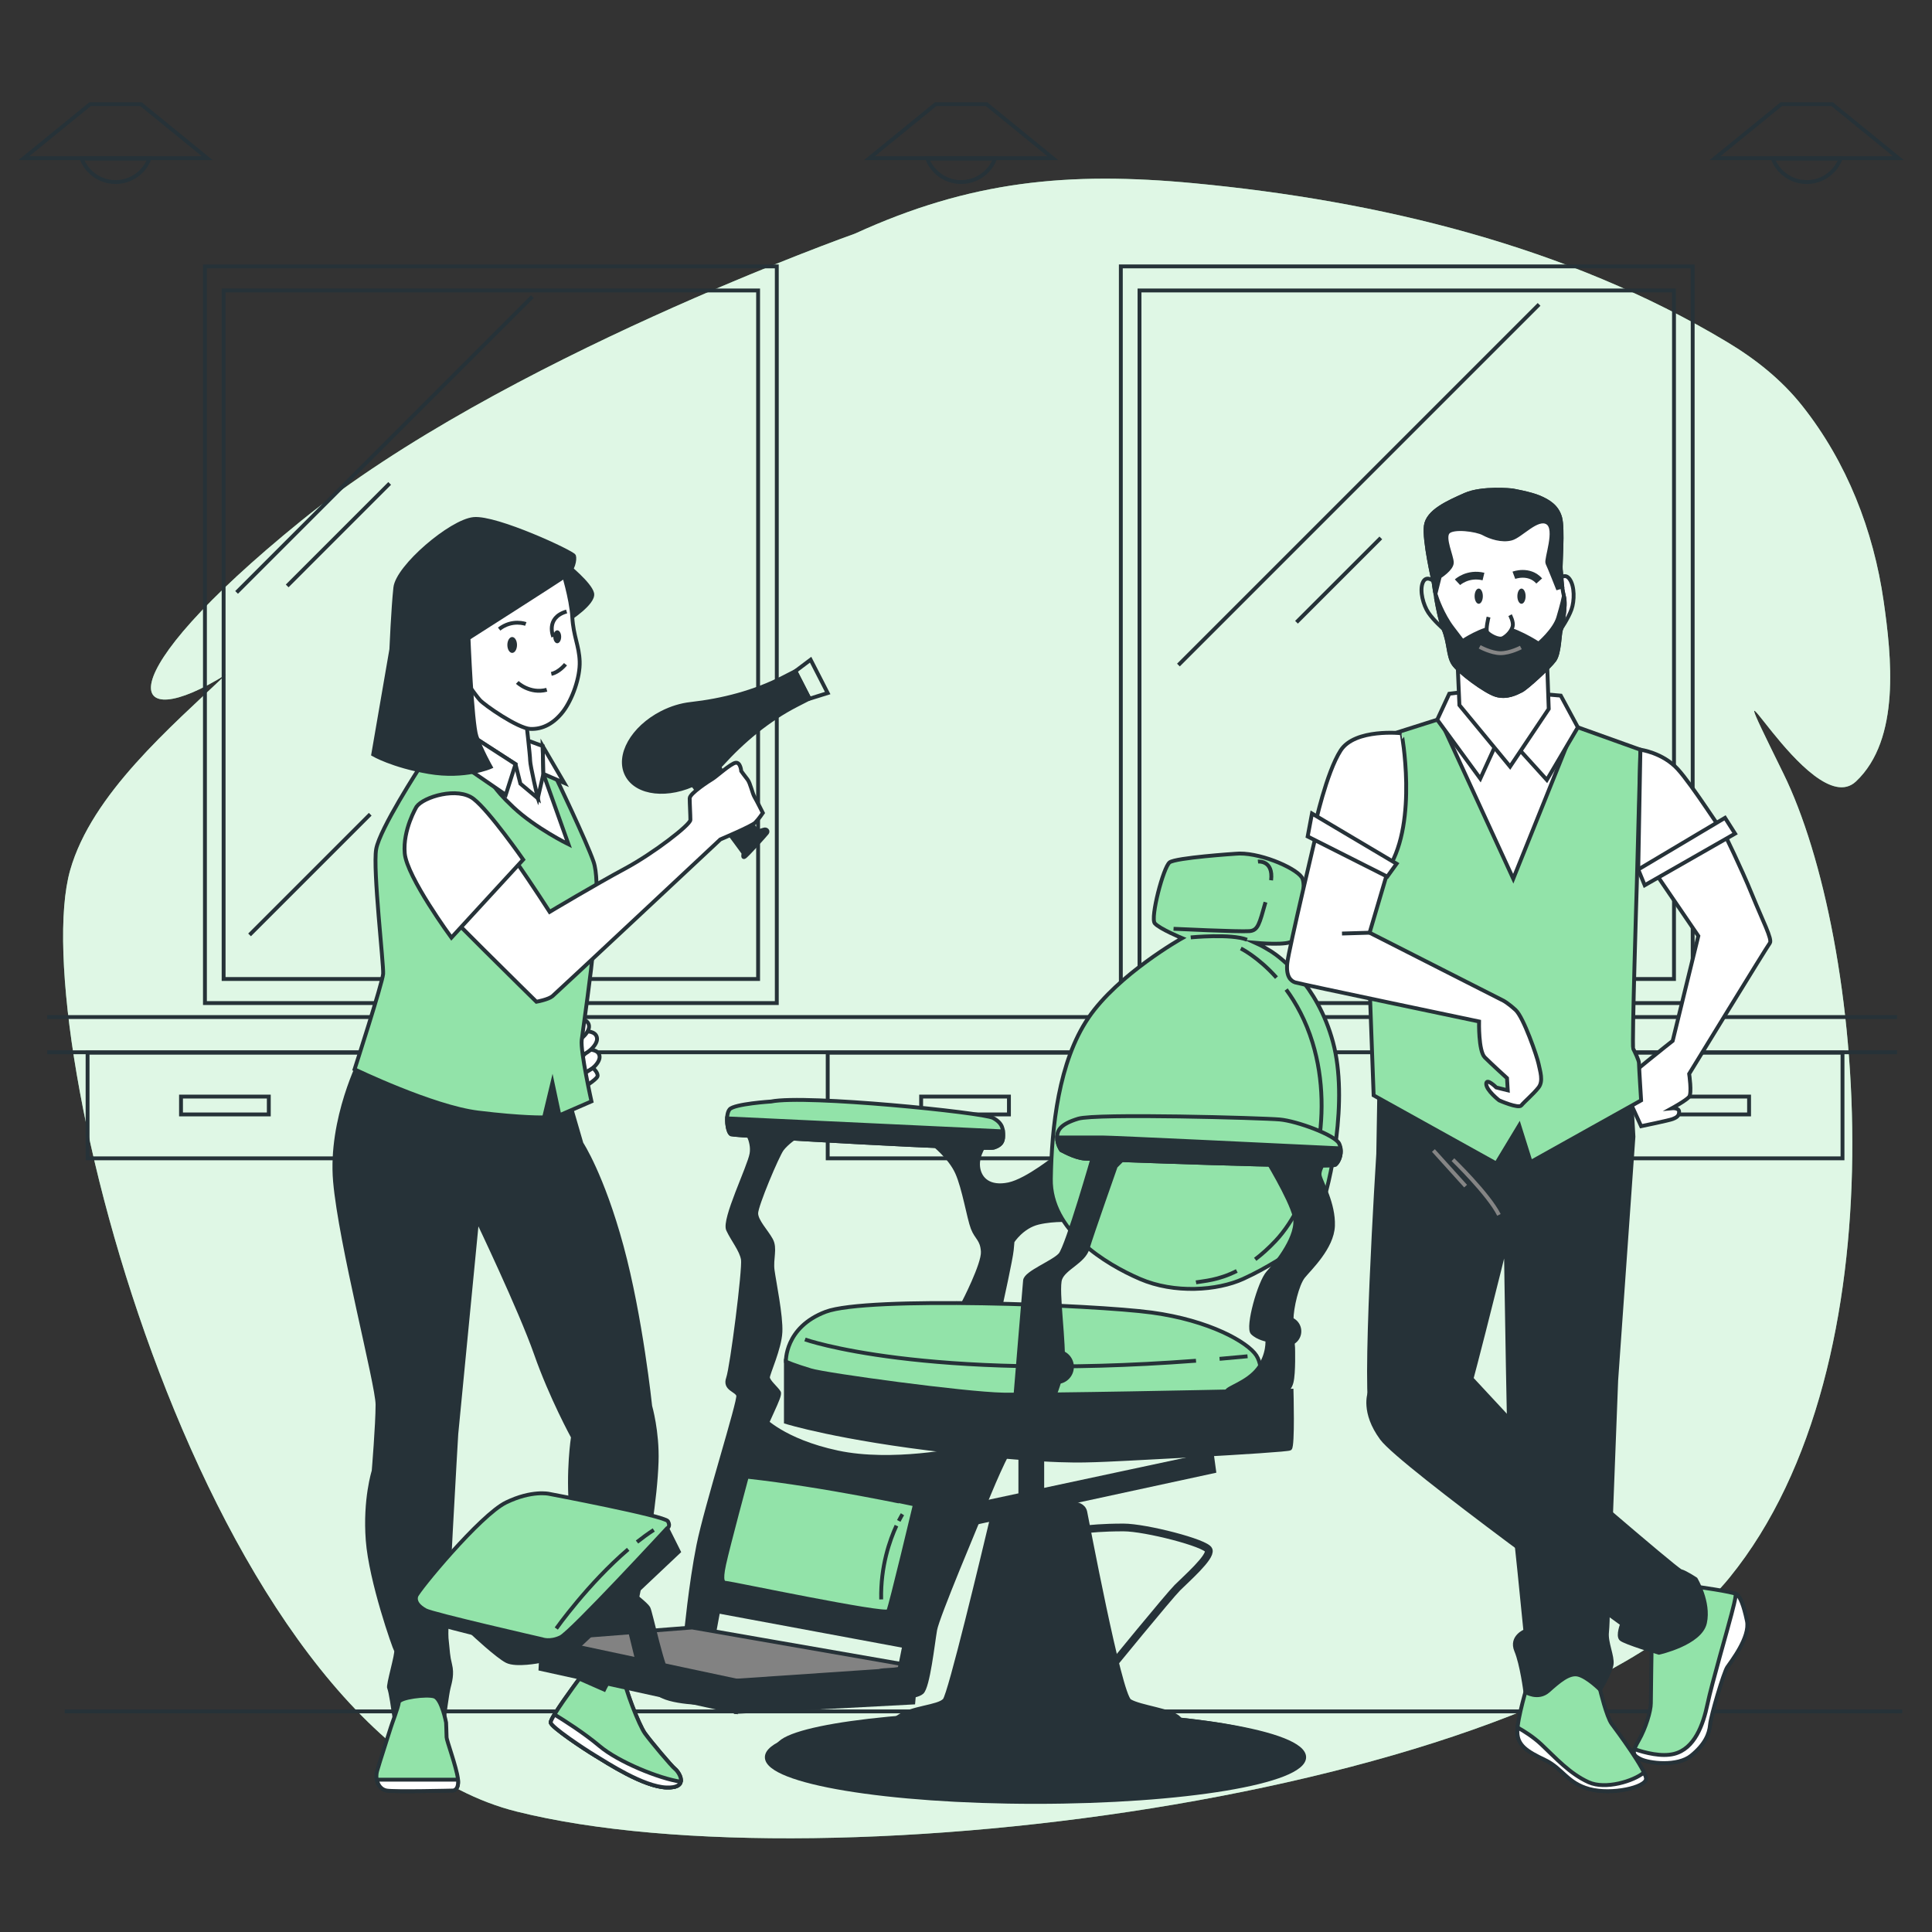 <?xml version="1.0" encoding="utf-8"?>
<!-- Generator: Adobe Illustrator 27.5.0, SVG Export Plug-In . SVG Version: 6.00 Build 0)  -->
<svg version="1.1" xmlns="http://www.w3.org/2000/svg" xmlns:xlink="http://www.w3.org/1999/xlink" x="0px" y="0px"
	 viewBox="0 0 500 500" style="enable-background:new 0 0 500 500;" xml:space="preserve">
<rect x="0" y="0" width="500" height="500" fill="#333333" stroke="none"/>
<g id="Background_Simple">
	<g>
		<path style="fill:#92E3A9;" d="M480.318,202.243c11.613-10.927,9.194-32.501,7.168-46.649
			c-2.621-18.307-9.529-36.023-21.061-50.56c-5.405-6.813-12.117-12.117-19.477-16.535c-41.41-24.852-90.162-36.551-137.862-41.069
			c-32.738-3.101-58.006-0.612-87.819,13.035c0,0-91.748,32.5-143.254,74.262c-51.506,41.762-45.276,55.977-19.506,39.821
			c-14.187,13.516-34.766,30.944-40.353,50.663C6.323,266.974,52.957,448.637,133.696,468.822
			c80.74,20.185,268.668-4.872,313.91-60.555c45.242-55.682,34.801-165.655,13.921-208.113
			C440.646,157.697,468.485,213.377,480.318,202.243z"/>
		<path style="opacity:0.7;fill:#FFFFFF;" d="M480.318,202.243c11.613-10.927,9.194-32.501,7.168-46.649
			c-2.621-18.307-9.529-36.023-21.061-50.56c-5.405-6.813-12.117-12.117-19.477-16.535c-41.41-24.852-90.162-36.551-137.862-41.069
			c-32.738-3.101-58.006-0.612-87.819,13.035c0,0-91.748,32.5-143.254,74.262c-51.506,41.762-45.276,55.977-19.506,39.821
			c-14.187,13.516-34.766,30.944-40.353,50.663C6.323,266.974,52.957,448.637,133.696,468.822
			c80.74,20.185,268.668-4.872,313.91-60.555c45.242-55.682,34.801-165.655,13.921-208.113
			C440.646,157.697,468.485,213.377,480.318,202.243z"/>
	</g>
</g>
<g id="Floor">
	<line style="fill:none;stroke:#263238;stroke-miterlimit:10;" x1="16.729" y1="442.907" x2="492.306" y2="442.907"/>
</g>
<g id="Lamps">
	<g>
		<g>
			<polygon style="fill:none;stroke:#263238;stroke-miterlimit:10;" points="23.309,26.97 6.179,40.925 53.625,40.925 36.496,26.97 
							"/>
			<path style="fill:none;stroke:#263238;stroke-miterlimit:10;" d="M21.123,41.053c1.348,3.541,4.765,6.062,8.779,6.062
				c4.014,0,7.431-2.521,8.779-6.062H21.123z"/>
		</g>
		<g>
			<polygon style="fill:none;stroke:#263238;stroke-miterlimit:10;" points="242.147,26.97 225.018,40.925 272.463,40.925 
				255.334,26.97 			"/>
			<path style="fill:none;stroke:#263238;stroke-miterlimit:10;" d="M239.961,41.053c1.348,3.541,4.765,6.062,8.779,6.062
				c4.014,0,7.431-2.521,8.779-6.062H239.961z"/>
		</g>
		<g>
			<polygon style="fill:none;stroke:#263238;stroke-miterlimit:10;" points="460.985,26.97 443.856,40.925 491.301,40.925 
				474.172,26.97 			"/>
			<path style="fill:none;stroke:#263238;stroke-miterlimit:10;" d="M458.8,41.053c1.348,3.541,4.765,6.062,8.779,6.062
				c4.014,0,7.431-2.521,8.779-6.062H458.8z"/>
		</g>
	</g>
</g>
<g id="Mirrors">
	<g>
		<g>
			<rect x="53.037" y="68.943" style="fill:none;stroke:#263238;stroke-miterlimit:10;" width="147.996" height="190.651"/>
			<rect x="57.872" y="75.172" style="fill:none;stroke:#263238;stroke-miterlimit:10;" width="138.325" height="178.193"/>
		</g>
		<line style="fill:none;stroke:#263238;stroke-miterlimit:10;" x1="137.779" y1="76.765" x2="61.23" y2="153.314"/>
		<line style="fill:none;stroke:#263238;stroke-miterlimit:10;" x1="100.847" y1="125.112" x2="74.324" y2="151.635"/>
		<line style="fill:none;stroke:#263238;stroke-miterlimit:10;" x1="64.587" y1="241.949" x2="95.811" y2="210.725"/>
	</g>
	<g>
		<g>
			<rect x="290.07" y="68.943" style="fill:none;stroke:#263238;stroke-miterlimit:10;" width="147.996" height="190.651"/>
			<rect x="294.905" y="75.172" style="fill:none;stroke:#263238;stroke-miterlimit:10;" width="138.325" height="178.193"/>
		</g>
		<line style="fill:none;stroke:#263238;stroke-miterlimit:10;" x1="398.313" y1="78.779" x2="304.977" y2="172.115"/>
		<line style="fill:none;stroke:#263238;stroke-miterlimit:10;" x1="357.353" y1="139.213" x2="335.53" y2="161.036"/>
	</g>
</g>
<g id="Table">
	<g>
		<line style="fill:none;stroke:#263238;stroke-miterlimit:10;" x1="12.212" y1="263.212" x2="490.977" y2="263.212"/>
		<line style="fill:none;stroke:#263238;stroke-miterlimit:10;" x1="12.212" y1="272.327" x2="490.977" y2="272.327"/>
		<g>
			<rect x="22.665" y="272.432" style="fill:none;stroke:#263238;stroke-miterlimit:10;" width="71.083" height="27.345"/>
			<rect x="46.846" y="283.794" style="fill:none;stroke:#263238;stroke-miterlimit:10;" width="22.721" height="4.621"/>
		</g>
		<g>
			<rect x="214.21" y="272.432" style="fill:none;stroke:#263238;stroke-miterlimit:10;" width="71.083" height="27.345"/>
			<rect x="238.391" y="283.794" style="fill:none;stroke:#263238;stroke-miterlimit:10;" width="22.721" height="4.621"/>
		</g>
		<g>
			<rect x="405.756" y="272.432" style="fill:none;stroke:#263238;stroke-miterlimit:10;" width="71.083" height="27.345"/>
			<rect x="429.937" y="283.794" style="fill:none;stroke:#263238;stroke-miterlimit:10;" width="22.721" height="4.621"/>
		</g>
	</g>
</g>
<g id="Character_1">
	<g>
		<g>
			<path style="fill:#FFFFFF;stroke:#263238;stroke-miterlimit:10;" d="M152.27,271.656c0,0,2.709-0.194,2.903,1.742
				c0.194,1.935-3.484,5.032-5.613,4.258C147.432,276.882,152.27,271.656,152.27,271.656z"/>
			<path style="fill:#FFFFFF;stroke:#263238;stroke-miterlimit:10;" d="M151.509,266.914c0,0,2.799-0.2,2.999,1.799
				c0.2,1.999-3.598,5.198-5.797,4.398S151.509,266.914,151.509,266.914z"/>
			<path style="fill:#FFFFFF;stroke:#263238;stroke-miterlimit:10;" d="M149.439,263.71c0,0,2.799-0.2,2.999,1.799
				c0.2,1.999-3.598,5.198-5.797,4.398C144.442,269.107,149.439,263.71,149.439,263.71z"/>
			<path style="fill:#FFFFFF;stroke:#263238;stroke-miterlimit:10;" d="M153.475,276.391c0,0,1.469,1.335,1.135,2.203
				c-0.334,0.868-4.006,3.272-4.74,3.205c-0.734-0.067-0.801-1.202-0.267-1.869c0.534-0.668,1.736-2.203,1.736-2.203
				L153.475,276.391z"/>
		</g>
		<path style="fill:#263238;stroke:#263238;stroke-miterlimit:10;" d="M93.503,273.75c0,0-8.196,15.793-6.797,31.985
			c1.399,16.193,10.995,52.576,10.995,57.774c0,5.198-0.999,17.192-0.999,17.192s-2.341,7.315-1.542,17.91
			c0.8,10.595,6.928,27.926,7.328,28.526c0.4,0.6-2.188,9.139-1.788,9.738c0.4,0.6,1.199,6.397,1.199,6.397l0.4,2.399l12.594-1
			c0,0,0.803-6.252,1.203-7.852c0.4-1.599,1-3.598,0.4-5.997c-0.6-2.399-0.523-3.228-0.923-6.826
			c-0.4-3.598,2.519-52.891,2.519-52.891l5.398-55.575c0,0,11.195,23.389,15.193,34.784c3.998,11.395,9.596,21.59,9.596,21.59
			s-1.399,8.939-0.436,19.141c1.003,10.623,1.279,26.882,2.079,29.881c0.8,2.999,0.201,13.284,0.201,13.284
			s-7.797,10.395-7.597,11.595c0.2,1.199,8.596,6.797,11.595,8.596c2.999,1.799,12.394,7.996,18.392,8.196
			c5.997,0.2,3.199-3.998,2.199-4.798c-1-0.8-6.197-6.997-7.796-9.196c-1.599-2.199-5.797-12.994-5.797-15.993
			c0-2.999,8.162-34.819,8.812-54.298c0.26-7.795-1.66-14.406-1.66-14.406s-2.399-22.99-7.397-41.381
			c-4.998-18.392-10.395-26.588-10.395-26.588l-3.598-12.394v-9.196l-50.577-7.397L93.503,273.75z"/>
		<path style="fill:#92E3A9;stroke:#263238;stroke-miterlimit:10;" d="M108.713,198.483c0,0-10.458,16.048-11.36,21.277
			c-0.901,5.229,1.983,29.932,1.803,32.275c-0.18,2.344-7.393,24.703-7.393,24.703s20.195,9.737,31.915,11.179
			c11.72,1.442,17.13,1.262,17.13,1.262l2.164-9.016l1.803,8.475l8.294-3.606c0,0-2.885-12.982-2.524-15.867
			c0.361-2.885,2.705-19.113,2.885-23.08c0.18-3.967,1.983-17.851,0.18-23.08c-1.803-5.229-9.737-21.817-10.278-22.899
			c-0.541-1.082-9.917-7.753-12.982-9.556C127.285,188.747,114.123,188.747,108.713,198.483z"/>
		<g>
			<path style="fill:#FFFFFF;stroke:#263238;stroke-miterlimit:10;" d="M127.105,201.909c0,0,0,1.623,5.77,7.032
				c5.77,5.409,14.244,9.556,14.244,9.556l-6.491-18.211l-13.523-4.147V201.909z"/>
			<g>
				<polygon style="fill:#FFFFFF;stroke:#263238;stroke-miterlimit:10;" points="139.186,206.597 140.628,200.286 140.448,193.074 
					133.596,190.55 				"/>
				<polygon style="fill:#FFFFFF;stroke:#263238;stroke-miterlimit:10;" points="140.448,193.074 146.037,202.63 140.628,200.286 
									"/>
				<path style="fill:#FFFFFF;stroke:#263238;stroke-miterlimit:10;" d="M136.12,186.222c0,0,1.082,9.376,1.082,10.638
					c0,1.262,1.983,9.737,1.983,9.737l-4.508-3.786l-1.262-5.049l-11.72-7.573l-1.803-17.851L136.12,186.222z"/>
				<polygon style="fill:#FFFFFF;stroke:#263238;stroke-miterlimit:10;" points="133.416,197.762 130.891,205.696 115.926,195.418 
					121.696,190.189 				"/>
			</g>
		</g>
		<g>
			<path style="fill:#263238;stroke:#263238;stroke-miterlimit:10;" d="M146.644,146.218c0,0,6.019,4.844,6.606,7.34
				c0.587,2.495-6.312,6.899-6.312,6.899l-5.578-10.863L146.644,146.218z"/>
			<g>
				<path style="fill:#FFFFFF;stroke:#263238;stroke-miterlimit:10;" d="M145.616,147.833c0,0,2.202,6.899,2.496,11.89
					c0.293,4.991,1.761,7.34,1.908,11.45c0.147,4.11-1.908,9.835-4.257,12.918c-2.349,3.083-5.285,4.697-8.514,4.551
					c-3.229-0.147-11.89-6.165-13.065-7.487c-1.174-1.321-4.257-5.725-4.257-5.725l-1.468-13.505l24.661-15.707L145.616,147.833z"/>
				<path style="fill:none;stroke:#263238;stroke-miterlimit:10;" d="M133.872,176.605c0,0,3.23,3.083,7.633,1.908"/>
				<path style="fill:#263238;" d="M133.799,166.916c0,1.135-0.559,2.055-1.248,2.055c-0.689,0-1.248-0.92-1.248-2.055
					c0-1.135,0.559-2.055,1.248-2.055C133.24,164.861,133.799,165.781,133.799,166.916z"/>
				<ellipse style="fill:#263238;" cx="144.212" cy="164.799" rx="1.018" ry="1.676"/>
				<path style="fill:none;stroke:#263238;stroke-miterlimit:10;" d="M146.35,171.907c0,0-1.615,2.055-3.67,2.495"/>
				<path style="fill:none;stroke:#263238;stroke-miterlimit:10;" d="M143.194,164.799c0,0-2.128-4.929,3.45-6.544"/>
				<path style="fill:none;stroke:#263238;stroke-miterlimit:10;" d="M136.074,161.485c0,0-3.523-1.321-6.899,1.321"/>
			</g>
			<path style="fill:#263238;stroke:#263238;stroke-miterlimit:10;" d="M121.248,165.155c0,0,23.047-14.68,25.102-16.147
				c2.055-1.468,2.495-4.257,2.202-5.138c-0.294-0.881-20.111-10.129-25.983-9.542c-5.872,0.587-19.67,12.331-20.258,17.762
				c-0.587,5.431-1.034,15.968-1.034,15.968l-4.691,27.19c0,0,4.991,2.936,14.386,4.551c9.395,1.615,16.001-1.321,16.001-1.321
				s-2.495-4.404-3.67-7.927C122.129,187.027,121.248,165.155,121.248,165.155z"/>
		</g>
		<g>
			<path style="fill:#263238;stroke:#263238;stroke-miterlimit:10;" d="M179.123,202.913c0,0,13.122,17.456,13.242,17.817
				c0.12,0.361-0.241,1.204,0.241,1.083c0.481-0.12,5.538-5.779,5.899-6.26c0.361-0.482-0.12-1.083-0.843-0.843
				c-0.722,0.241-1.565,0.482-1.565,0.482l-4.936-6.019l-5.538-11.918L179.123,202.913z"/>
			<g>
				<path style="fill:#263238;stroke:#263238;stroke-miterlimit:10;" d="M206.268,182.422l3.21-1.644l-3.628-7.084l-3.21,1.644
					c-7.466,3.824-15.63,5.921-23.965,6.859c-2.387,0.269-4.926,1.024-7.398,2.289c-7.556,3.87-11.612,11.046-9.06,16.028
					c2.552,4.982,10.745,5.883,18.301,2.013c2.471-1.266,4.567-2.885,6.181-4.666C192.33,191.646,198.802,186.247,206.268,182.422z"
					/>
				<polygon style="fill:none;stroke:#263238;stroke-miterlimit:10;" points="214.202,179.359 209.784,170.734 205.849,173.694 
					209.5,180.822 				"/>
			</g>
		</g>
		<g>
			<path style="fill:#92E3A9;stroke:#263238;stroke-miterlimit:10;" d="M115.448,445.801c0,0-1.147-6.117-3.059-6.755
				c-1.912-0.637-9.049,0.255-9.176,1.529c-0.127,1.275-1.784,5.48-2.039,6.372c-0.255,0.892-2.931,9.049-3.568,11.343
				c-0.637,2.294,0.382,4.716,2.422,5.098c2.039,0.382,17.205,0,17.205,0s1.657,0,1.274-3.059
				c-0.382-3.059-2.931-9.941-2.931-10.705C115.575,448.86,115.448,445.801,115.448,445.801z"/>
			<path style="fill:#FFFFFF;stroke:#263238;stroke-miterlimit:10;" d="M100.027,463.389c2.039,0.382,17.205,0,17.205,0
				s1.555-0.009,1.297-2.804H97.519C97.794,461.991,98.681,463.136,100.027,463.389z"/>
		</g>
		<g>
			<path style="fill:#92E3A9;stroke:#263238;stroke-miterlimit:10;" d="M174.71,457.801c-1-0.8-6.197-6.997-7.796-9.196
				c-1.48-2.035-5.177-11.416-5.723-15.184l-0.882-0.364c0,0-0.51-0.765-1.657,0.51c-1.147,1.274-2.294,3.696-2.294,3.696
				l-6.407-2.822c-1.132,1.52-7.608,10.271-7.426,11.366c0.2,1.199,8.596,6.797,11.595,8.596c2.999,1.799,12.394,7.996,18.392,8.196
				C178.508,462.798,175.71,458.6,174.71,457.801z"/>
			<path style="fill:#FFFFFF;stroke:#263238;stroke-miterlimit:10;" d="M155.211,451.919c-4.127-3.47-9.279-6.727-11.718-8.208
				c-0.623,1.032-1.015,1.816-0.969,2.096c0.2,1.199,8.596,6.797,11.595,8.596c2.999,1.799,12.394,7.996,18.392,8.196
				c2.509,0.084,3.467-0.605,3.673-1.49C170.555,460.287,160.025,455.967,155.211,451.919z"/>
		</g>
		<g>
			<path style="fill:#FFFFFF;stroke:#263238;stroke-miterlimit:10;" d="M142.251,235.988c0,0-16.769-26.145-21.096-28.489
				c-4.327-2.344-11.179-0.541-13.884,6.311c-2.705,6.852-0.721,11.9,1.983,15.507c2.705,3.606,29.571,29.932,29.571,29.932
				s3.065-0.541,4.147-1.442c1.082-0.902,43.455-40.57,43.455-40.57s8.114-3.426,9.015-4.327c0.902-0.901,1.983-2.524,1.983-2.524
				s-1.623-3.246-2.164-4.147c-0.541-0.902-1.082-3.606-1.803-4.508c-0.721-0.902-1.623-2.164-1.623-2.164s-0.18-2.344-1.442-2.164
				c-1.262,0.18-5.049,3.606-5.95,4.147c-0.902,0.541-5.95,3.786-5.95,5.049c0,1.262,0.18,4.327,0.18,5.59
				c0,1.262-9.556,8.655-16.949,12.622C154.332,228.775,142.251,235.988,142.251,235.988z"/>
			<path style="fill:#FFFFFF;stroke:#263238;stroke-miterlimit:10;" d="M107.812,208.761c0,0-3.606,5.95-3.065,12.081
				c0.541,6.131,12.081,21.818,12.081,21.818l18.572-20.195c0,0-8.655-12.441-12.802-15.687
				C118.45,203.532,109.615,206.237,107.812,208.761z"/>
		</g>
	</g>
</g>
<g id="Chair">
	<g>
		<rect x="264.068" y="373.055" style="fill:#263238;stroke:#263238;stroke-miterlimit:10;" width="5.663" height="16.99"/>
		<path style="fill:#263238;stroke:#263238;stroke-miterlimit:10;" d="M197.322,366.987c0,0,5.259,5.866,19.417,8.9
			c14.158,3.034,31.957-0.809,31.957-0.809s-1.011,4.045-2.832,11.731c-1.82,7.686-9.102,36.407-9.506,37.216
			c-0.405,0.809-1.011,2.225-1.011,2.225l-51.172-9.506C184.175,416.743,189.838,382.965,197.322,366.987z"/>
		<path style="fill:#263238;stroke:#263238;stroke-miterlimit:10;" d="M192.67,291.948c0,0,2.427,3.236,1.82,6.675
			c-0.607,3.438-7.281,16.99-6.068,19.619c1.214,2.629,3.438,5.259,3.843,7.686c0.405,2.427-2.832,27.912-3.843,30.744
			c-1.011,2.832,2.225,3.034,2.629,4.45c0.404,1.416-8.293,28.721-10.315,38.834c-2.023,10.113-3.236,23.058-3.236,23.058
			l7.281-0.202c0,0,6.472-35.8,10.113-45.711s7.281-15.776,6.675-16.788c-0.607-1.011-2.832-2.832-2.832-3.843
			c0-1.011,3.034-7.484,3.236-11.731c0.202-4.247-1.618-12.945-2.023-15.979c-0.405-3.034,0.809-5.663-0.405-7.888
			c-1.214-2.225-3.843-4.854-3.843-6.877c0-2.023,5.461-14.967,6.675-16.585c1.214-1.618,3.641-3.236,3.641-3.236L192.67,291.948z"
			/>
		<path style="fill:#263238;stroke:#263238;stroke-miterlimit:10;" d="M241.415,295.993c0,0,4.45,3.438,6.27,7.484
			c1.82,4.045,3.034,11.731,4.045,14.361c1.011,2.629,2.427,2.832,2.629,6.068c0.202,3.236-5.056,13.349-5.056,13.349l9.708,0.405
			c0,0,2.629-11.933,2.832-14.158c0.202-2.225,0.202-2.225,0.202-2.225s2.427-3.843,6.675-4.854c4.247-1.011,8.9-0.607,8.9-0.607
			l-3.843-16.788c0,0-7.888,6.472-12.743,7.484c-4.854,1.011-7.484-1.214-7.888-4.45c-0.405-3.236,2.023-6.27,2.023-6.27
			L241.415,295.993z"/>
		<path style="fill:#92E3A9;stroke:#263238;stroke-miterlimit:10;" d="M319.69,220.954c0,0-15.372,1.011-16.99,2.225
			c-1.618,1.214-5.057,14.361-3.843,15.776c1.214,1.416,7.079,3.843,7.079,3.843s-16.585,9.304-24.271,20.631
			c-7.686,11.327-9.506,28.317-9.708,41.666c-0.202,13.349,14.158,22.047,23.058,25.89c8.9,3.843,20.024,3.034,26.698,0
			c6.675-3.034,11.731-6.675,12.945-7.281c1.214-0.607,4.045-2.225,6.877-9.911c2.832-7.686,7.484-29.126,3.438-44.093
			c-4.045-14.967-13.754-22.046-15.979-23.462c-2.225-1.416-4.045-2.225-4.045-2.225s8.9,0.809,9.506-0.607
			c0.607-1.416,4.247-13.754,2.427-16.383C335.062,224.393,325.353,220.347,319.69,220.954z"/>
		<path style="fill:none;stroke:#263238;stroke-miterlimit:10;" d="M320.081,328.919c-4.836,2.453-8.583,2.59-10.556,2.949"/>
		<path style="fill:none;stroke:#263238;stroke-miterlimit:10;" d="M332.854,256.092c2.595,3.528,5.087,8.048,6.826,13.725
			c5.884,19.201,0,41.173-9.568,51.322c-1.825,1.936-3.587,3.502-5.266,4.774"/>
		<path style="fill:none;stroke:#263238;stroke-miterlimit:10;" d="M321.123,245.461c0,0,4.44,2.171,9.233,7.548"/>
		<path style="fill:none;stroke:#263238;stroke-miterlimit:10;" d="M327.506,233.492c-1.596,5.636-1.909,7.312-4.175,7.486
			c-2.629,0.202-19.619-0.607-19.619-0.607"/>
		<path style="fill:none;stroke:#263238;stroke-miterlimit:10;" d="M325.556,222.977c0,0,4.026-0.465,3.407,4.839"/>
		<path style="fill:none;stroke:#263238;stroke-miterlimit:10;" d="M308.161,242.596c0,0,10.518-1.011,14.563,0.607"/>
		<g>
			<path style="fill:#92E3A9;stroke:#263238;stroke-miterlimit:10;" d="M203.39,352.424c0,0-0.405-8.9,10.315-12.945
				c10.72-4.045,69.376-1.82,84.343,0.202c14.967,2.023,24.878,7.686,27.103,11.124c2.225,3.438,0.607,9.506,0.607,9.506
				l-61.285,3.034l-56.229-7.079L203.39,352.424z"/>
			<g>
				<path style="fill:none;stroke:#263238;stroke-miterlimit:10;" d="M315.621,351.668c2.371-0.203,4.785-0.424,7.242-0.663"/>
				<path style="fill:none;stroke:#263238;stroke-miterlimit:10;" d="M208.331,346.655c0,0,30.411,10.824,101.194,5.503"/>
			</g>
		</g>
		<path style="fill:#263238;stroke:#263238;stroke-miterlimit:10;" d="M317.465,360.11c0,0-47.734,1.011-57.847,0.809
			c-10.113-0.202-45.711-5.057-49.756-6.27c-4.045-1.214-6.472-2.225-6.472-2.225v15.574c0,0,13.551,4.247,41.868,7.484
			c28.317,3.236,36.003,2.427,38.227,2.427c2.225,0,49.554-2.427,50.363-3.034c0.809-0.607,0.404-14.967,0.404-14.967
			L317.465,360.11z"/>
		<path style="fill:#263238;stroke:#263238;stroke-miterlimit:10;" d="M283.081,298.622c0,0-6.877,24.069-8.697,26.092
			c-1.82,2.023-8.899,4.652-9.102,6.675c-0.202,2.023-2.427,29.126-2.427,29.126s-1.214,3.236-2.427,4.45
			c-1.214,1.214-4.045,2.427-4.045,2.427s12.136-0.809,13.551-1.416c1.416-0.607,4.45-7.281,5.057-12.54s-1.618-19.619-0.607-22.451
			c1.011-2.832,6.068-4.45,7.079-7.888c1.011-3.439,7.281-21.237,7.281-21.237l3.034-3.034L283.081,298.622z"/>
		<path style="fill:#263238;stroke:#263238;stroke-miterlimit:10;" d="M277.417,353.739c0,2.178-1.766,3.944-3.944,3.944
			s-3.944-1.766-3.944-3.944c0-2.178,1.766-3.944,3.944-3.944S277.417,351.56,277.417,353.739z"/>
		<path style="fill:#263238;stroke:#263238;stroke-miterlimit:10;" d="M327.376,299.431c0,0,6.472,10.518,7.686,15.372
			c1.214,4.854-4.652,12.136-6.877,14.563c-2.225,2.427-5.461,14.158-4.045,15.574c1.416,1.416,3.843,1.82,3.843,1.82
			s0.404,3.843-2.427,7.484c-2.832,3.641-7.888,4.854-8.091,5.866c-0.202,1.011,14.563,0,14.563,0s1.618,0,2.225-2.427
			c0.607-2.427,0.405-8.899,0.405-8.899s-0.405-4.247-0.405-7.281c0-3.034,1.416-9.102,3.034-11.124
			c1.618-2.023,7.484-7.484,7.686-13.147c0.202-5.663-3.034-11.124-3.438-12.945c-0.404-1.82,2.225-5.056,2.225-5.056
			L327.376,299.431z"/>
		<circle style="fill:#263238;stroke:#263238;stroke-miterlimit:10;" cx="332.938" cy="344.536" r="3.337"/>
		<polygon style="fill:#828282;stroke:#263238;stroke-miterlimit:10;" points="140.284,424.227 179.118,421.193 237.167,431.306 
			190.445,443.037 		"/>
		<polygon style="fill:#263238;stroke:#263238;stroke-miterlimit:10;" points="229.481,432.317 190.647,434.947 190.445,443.037 
			236.358,440.61 237.167,431.306 		"/>
		<path style="fill:#263238;stroke:#263238;stroke-miterlimit:10;" d="M256.382,367.391c0,0-3.034,1.214-3.843,3.438
			c-0.809,2.225-0.809,2.225-0.809,2.225s-2.832-0.607-3.438,0.405s-10.518,32.766-12.54,43.486
			c-2.023,10.72-3.034,15.372-3.034,15.372s-5.663-0.607-5.866,0.809c-0.202,1.416-2.023,4.045,1.011,5.259
			c3.034,1.214,9.102,1.011,10.72-0.405c1.618-1.416,2.832-12.742,3.438-16.181c0.607-3.438,10.518-26.901,13.956-35.193
			c3.439-8.293,6.27-13.956,8.495-16.181c2.225-2.225,3.641-4.247,3.641-4.247L256.382,367.391z"/>
		<g>
			<path style="fill:#92E3A9;stroke:#263238;stroke-miterlimit:10;" d="M274.586,297.611c0,0,3.439,2.023,6.068,2.225
				c2.629,0.202,63.914,2.427,64.926,1.618c1.011-0.809,2.023-3.236,1.011-5.461c-1.011-2.225-10.922-5.866-15.372-6.27
				c-4.45-0.404-47.531-1.618-52.183-0.202c-4.652,1.416-5.461,3.034-5.461,4.854C273.574,296.195,274.586,297.611,274.586,297.611z
				"/>
			<path style="fill:#263238;stroke:#263238;stroke-miterlimit:10;" d="M280.654,299.836c2.629,0.202,63.914,2.427,64.926,1.618
				c0.83-0.664,1.641-2.419,1.353-4.256c-18.124-0.872-58.957-2.823-61.627-2.823c-3.439,0-11.731,0-11.731,0
				c0,1.82,1.011,3.236,1.011,3.236S278.024,299.634,280.654,299.836z"/>
		</g>
		<g>
			<path style="fill:#92E3A9;stroke:#263238;stroke-miterlimit:10;" d="M199.547,285.071c0,0-9.506,0.607-10.72,2.023
				c-1.214,1.416-0.607,6.068,0.404,6.472c1.011,0.404,66.139,4.045,67.96,3.438c1.82-0.607,2.427-1.416,2.427-3.034
				s0-3.236-2.629-4.652C254.36,287.903,208.649,283.251,199.547,285.071z"/>
			<path style="fill:#263238;stroke:#263238;stroke-miterlimit:10;" d="M189.231,293.566c1.011,0.404,66.14,4.045,67.96,3.438
				c1.82-0.607,2.427-1.416,2.427-3.034c0-0.392-0.001-0.785-0.038-1.175l-71.415-3.356
				C188.09,291.239,188.573,293.302,189.231,293.566z"/>
		</g>
		<g>
			<path style="fill:#92E3A9;stroke:#263238;stroke-miterlimit:10;" d="M193.277,382.156c0,0-4.854,18.001-5.865,22.653
				c-1.011,4.652-0.202,4.854,0.607,4.854c0.809,0,41.261,8.495,41.868,7.281c0.607-1.214,6.877-27.508,6.877-27.508
				S213.503,384.381,193.277,382.156z"/>
			<g>
				<path style="fill:none;stroke:#263238;stroke-miterlimit:10;" d="M232.003,394.833c-1.695,3.663-4.146,10.497-3.955,19.092"/>
				<path style="fill:none;stroke:#263238;stroke-miterlimit:10;" d="M233.557,391.888c0,0-0.389,0.604-0.961,1.725"/>
			</g>
		</g>
		<polygon style="fill:#263238;stroke:#263238;stroke-miterlimit:10;" points="190.647,434.947 140.284,424.227 139.88,431.913 
			190.445,443.037 		"/>
		<path style="fill:#263238;stroke:#263238;stroke-miterlimit:10;" d="M163.747,412.496c0,0,3.438,2.629,4.045,3.641
			c0.607,1.011,3.843,16.788,5.461,17.597c1.618,0.809,10.113,1.416,10.113,1.416v5.663c0,0-10.518,0-13.147-2.629
			s-4.652-5.866-5.259-8.293c-0.607-2.427-2.629-10.72-2.629-10.72l-3.641-1.618L163.747,412.496z"/>
		<path style="fill:#263238;stroke:#263238;stroke-miterlimit:10;" d="M122.485,422.811c0,0,6.27,5.865,8.697,7.079
			c2.427,1.214,8.495,0,8.495,0l0.202-4.248L122.485,422.811z"/>
		<g>
			<path style="fill:#263238;stroke:#263238;stroke-miterlimit:10;" d="M172.646,395.506l3.034,6.068l-28.721,27.103
				c0,0-34.789-8.293-35.8-9.102c-1.011-0.809-2.023-4.247-2.023-4.247L172.646,395.506z"/>
			<path style="fill:#92E3A9;stroke:#263238;stroke-miterlimit:10;" d="M172.646,395.506c0,0-24.83,26.907-27.585,28.219
				c-2.754,1.311-4.777,0.503-4.777,0.503s-28.317-6.472-30.137-7.484c-1.82-1.011-2.832-2.225-2.427-3.641
				c0.404-1.416,16.585-21.035,23.26-24.271c6.675-3.236,11.124-2.225,11.124-2.225s29.935,5.663,30.744,7.079
				C173.657,395.101,172.646,395.506,172.646,395.506z"/>
			<g>
				<path style="fill:none;stroke:#263238;stroke-miterlimit:10;" d="M164.858,399.075c1.416-1.118,2.864-2.172,4.329-3.127"/>
				<path style="fill:none;stroke:#263238;stroke-miterlimit:10;" d="M143.961,421.464c0,0,8.195-11.592,18.61-20.506"/>
			</g>
		</g>
		<polygon style="fill:#263238;stroke:#263238;stroke-miterlimit:10;" points="252.539,394.09 314.229,380.741 313.622,376.291 
			254.966,388.831 		"/>
		<ellipse style="fill:#263238;stroke:#263238;stroke-miterlimit:10;" cx="267.984" cy="454.768" rx="69.534" ry="11.565"/>
		<ellipse style="fill:#263238;stroke:#263238;stroke-miterlimit:10;" cx="266.394" cy="452.424" rx="65.229" ry="9.221"/>
		<path style="fill:#263238;stroke:#263238;stroke-miterlimit:10;" d="M278.429,389.236h-17.835c-1.756,0-3.281,1.199-3.686,2.907
			c-2.508,10.554-11.08,46.309-12.458,47.86c-1.618,1.82-8.495,1.82-12.136,4.45c-3.641,2.629,0.202,7.079,17.394,9.304
			c17.192,2.225,39.846,2.023,48.947-0.809c9.102-2.832,8.293-6.27,6.472-8.293c-1.82-2.023-10.113-2.832-12.742-4.45
			c-2.629-1.618-11.124-47.127-11.529-48.947C280.451,389.438,278.429,389.236,278.429,389.236z"/>
		<path style="fill:none;stroke:#263238;stroke-width:2;stroke-miterlimit:10;" d="M287.126,431.913c0,0,15.372-18.81,17.597-21.035
			c2.225-2.225,8.697-7.888,8.09-9.708c-0.607-1.82-16.383-5.866-22.046-5.866c-5.663,0-8.899,0.405-8.899,0.405"/>
	</g>
</g>
<g id="Character_2">
	<g>
		<path style="fill:none;stroke:#263238;stroke-miterlimit:10;" d="M370.971,150.354c0,0-1.967-1.64-2.787,0.492
			c-0.82,2.131,0.164,5.738,1.475,7.706c1.312,1.967,3.935,4.263,3.935,4.263L370.971,150.354z"/>
		<g>
			<path style="fill:#92E3A9;stroke:#263238;stroke-miterlimit:10;" d="M414.104,437.28c0,0,1.677,7.074,3.009,8.85
				c1.332,1.777,8.883,11.992,8.883,14.212s-8.883,4.219-14.656,2.665c-5.774-1.555-6.884-5.33-11.548-7.55
				c-4.663-2.221-7.106-3.775-7.106-7.328s2.665-12.214,2.665-12.214s4.219-4.663,11.103-5.108
				C413.339,430.363,414.104,437.28,414.104,437.28z"/>
			<path style="fill:#FFFFFF;stroke:#263238;stroke-miterlimit:10;" d="M425.996,460.342c0-0.355-0.209-0.931-0.539-1.628
				c-2.65,2.242-9.987,4.495-14.34,2.516c-4.885-2.221-8.439-6.218-12.214-9.771c-1.998-1.881-4.364-3.383-6.154-4.385
				c-0.038,0.381-0.064,0.743-0.064,1.054c0,3.553,2.443,5.108,7.106,7.328c4.663,2.221,5.774,5.996,11.548,7.55
				C417.114,464.561,425.996,462.563,425.996,460.342z"/>
		</g>
		<path style="fill:#263238;stroke:#263238;stroke-miterlimit:10;" d="M356.982,281.085l-0.298,17.553
			c0,0-4.165,65.751-1.487,67.536c2.678,1.785,21.124,3.868,22.314,2.083c1.19-1.785,12.198-46.412,12.198-46.412
			s0.892,63.371,1.488,66.643c0.595,3.273,3.57,33.619,3.57,33.619s-3.868,1.487-2.38,5.058c1.488,3.57,2.38,10.71,2.38,10.71
			s3.273,2.083,5.95-0.297c2.678-2.38,5.355-4.76,7.735-4.165s5.653,3.868,5.653,3.868s2.678-4.463,2.975-6.545
			c0.298-2.083-1.487-5.653-1.19-8.33c0.298-2.678,0.298-11.008,0.298-11.008l2.083-54.148l4.463-63.073l-0.595-10.413
			L356.982,281.085z"/>
		<path style="fill:none;stroke:#858585;stroke-miterlimit:10;" d="M376.022,300.125c0,0,9.223,8.926,11.901,14.281"/>
		<line style="fill:none;stroke:#858585;stroke-miterlimit:10;" x1="370.965" y1="297.745" x2="379.295" y2="306.968"/>
		<g>
			<g>
				<path style="fill:#92E3A9;stroke:#263238;stroke-miterlimit:10;" d="M427.462,424.815c0,0-0.222,13.99-0.222,15.989
					c0,1.999-1.332,6.44-3.109,9.549c-1.777,3.109-1.777,3.775,0.444,4.885c2.221,1.11,9.549,1.999,13.102-0.888
					c3.553-2.887,4.663-5.552,4.885-7.994c0.222-2.443,3.553-13.546,4.441-14.879c0.888-1.332,5.996-7.772,5.108-11.992
					c-0.888-4.219-1.777-6.218-2.665-6.884c-0.888-0.666-10.659-1.999-10.659-1.999s-5.108,8.439-7.106,10.215
					C429.683,422.595,427.462,424.815,427.462,424.815z"/>
				<path style="fill:#FFFFFF;stroke:#263238;stroke-miterlimit:10;" d="M449.447,412.602c-0.043-0.032-0.113-0.067-0.195-0.102
					c-0.195,1.718-0.694,3.436-1.137,5.209c-0.888,3.553-5.108,17.987-6.218,23.317c-1.11,5.33-3.331,11.547-8.661,12.88
					c-3.231,0.808-7.432-0.261-10.247-1.228c-0.406,1.254,0.075,1.805,1.586,2.561c2.221,1.11,9.549,1.999,13.102-0.888
					c3.553-2.887,4.664-5.552,4.885-7.994c0.222-2.443,3.553-13.546,4.441-14.879c0.888-1.332,5.996-7.772,5.108-11.992
					C451.223,415.266,450.335,413.268,449.447,412.602z"/>
			</g>
			<path style="fill:#263238;stroke:#263238;stroke-miterlimit:10;" d="M354.46,360.514c0,0-1.907,4.93,3.15,11.772
				c5.058,6.843,62.204,48.005,62.204,48.005s-1.19,2.975-0.298,3.868c0.893,0.892,9.818,3.57,9.818,3.57s10.711-2.38,11.901-7.735
				c1.19-5.355-2.38-11.306-2.38-11.306s-2.678-1.785-3.868-2.083c-1.19-0.298-36.594-30.941-36.594-30.941l-19.622-21.108"/>
		</g>
		<path style="fill:#FFFFFF;stroke:#263238;stroke-miterlimit:10;" d="M446.247,215.739c0,0,4.366,8.836,7.15,15.702
			c2.784,6.867,5.367,11.713,4.625,12.641c-0.742,0.928-20.867,33.826-20.867,33.826s0.742,5.011,0,5.939
			c-0.742,0.928-4.454,2.969-4.454,2.969s1.856-0.186,1.856,0.928c0,1.113-0.742,1.485-1.67,1.856
			c-0.928,0.371-8.165,1.856-8.165,1.856s-4.825-10.392-4.825-11.135c0-0.742,12.991-10.949,12.991-10.949l6.638-27.14
			l-10.72-15.729L446.247,215.739z"/>
		<path style="fill:#92E3A9;stroke:#263238;stroke-miterlimit:10;" d="M371.954,186.259l-19.797,6.283l3.34,90.934l31.734,17.63
			l5.939-9.836l2.969,9.465l28.579-15.96c0,0-0.557-8.908-0.557-9.65c0-0.742-1.113-2.969-1.485-3.712
			c-0.371-0.742,0.928-42.498,0.928-42.498l0.928-34.889l-16.182-5.8L371.954,186.259z"/>
		<polygon style="fill:#FFFFFF;stroke:#263238;stroke-miterlimit:10;" points="373.922,188.882 391.628,227.41 406.056,191.505 		
			"/>
		<polygon style="fill:#FFFFFF;stroke:#263238;stroke-miterlimit:10;" points="387.366,192.161 383.103,201.506 371.954,186.259 
			375.07,179.537 384.579,178.389 403.925,180.029 408.351,188.226 400.318,201.834 390.809,191.341 		"/>
		<polygon style="fill:#FFFFFF;stroke:#263238;stroke-miterlimit:10;" points="377.201,171.175 377.693,182.488 390.809,198.391 
			400.81,183.472 400.318,169.536 		"/>
		<g>
			<path style="fill:#FFFFFF;stroke:#263238;stroke-miterlimit:10;" d="M403.395,150.093c0,0,1.498-2.077,2.822-0.217
				c1.324,1.861,1.268,5.599,0.487,7.831c-0.781,2.232-2.751,5.107-2.751,5.107L403.395,150.093z"/>
			<path style="fill:#FFFFFF;stroke:#263238;stroke-miterlimit:10;" d="M391.301,126.909c0,0-7.706-0.82-12.132,1.148
				c-4.427,1.967-9.673,4.263-10.165,8.034c-0.492,3.771,1.967,14.264,1.967,14.264s1.148,8.853,2.623,12.46
				c1.476,3.607,1.148,6.722,2.459,8.853c1.312,2.131,8.361,7.378,11.149,8.198c2.787,0.82,5.246-0.492,6.558-1.148
				c1.312-0.656,7.214-6.066,8.525-7.87c1.312-1.803,1.312-6.722,1.64-7.706c0.328-0.984,1.475-6.23,0.82-8.853
				c-0.656-2.623-0.656-5.902-0.82-6.886c-0.164-0.984,0.656-10.493-0.164-13.444c-0.82-2.951-3.115-4.263-5.41-5.246
				C396.055,127.729,391.301,126.909,391.301,126.909z"/>
			<path style="fill:#263238;stroke:#263238;stroke-miterlimit:10;" d="M403.761,133.959c-0.82-2.951-3.115-4.263-5.41-5.246
				c-2.295-0.984-7.05-1.803-7.05-1.803s-7.706-0.82-12.132,1.148c-4.427,1.967-9.673,4.263-10.165,8.034
				c-0.492,3.771,1.967,14.264,1.967,14.264s0.143,1.098,0.39,2.666l0.266,0.121l0.984-3.935c0,0,3.115-1.967,3.115-3.607
				s-2.295-6.394-0.984-7.87c1.312-1.476,7.378-0.656,9.181,0.328c1.803,0.984,4.755,1.967,7.214,1.312
				c2.459-0.656,6.722-5.738,9.345-4.099c2.623,1.64-0.492,9.509,0,10.493c0.492,0.984,2.623,6.394,2.623,6.394l1.206-0.345
				c-0.233-1.918-0.272-3.724-0.386-4.41C403.761,146.419,404.581,136.91,403.761,133.959z"/>
			<path style="fill:#263238;" d="M383.759,154.289c0,1.087-0.477,1.967-1.066,1.967c-0.589,0-1.066-0.881-1.066-1.967
				c0-1.087,0.477-1.967,1.066-1.967C383.282,152.321,383.759,153.202,383.759,154.289z"/>
			<ellipse style="fill:#263238;" cx="393.76" cy="154.289" rx="1.066" ry="1.967"/>
			<path style="fill:none;stroke:#263238;stroke-width:2;stroke-miterlimit:10;" d="M377.201,150.682c0,0,2.623-2.459,6.722-1.476"
				/>
			<path style="fill:none;stroke:#263238;stroke-width:2;stroke-miterlimit:10;" d="M391.792,148.878c0,0,3.935-1.476,6.558,1.476"
				/>
			<path style="fill:#263238;stroke:#263238;stroke-miterlimit:10;" d="M398.186,166.585c0,0-6.722-4.427-10.657-4.263
				c-3.935,0.164-9.017,3.607-9.017,3.607s0,0-2.623-3.443c-2.623-3.443-4.099-7.87-4.099-7.87l-0.126,0.241
				c0.475,2.742,1.156,6.067,1.929,7.957c1.475,3.607,1.148,6.722,2.459,8.853c1.312,2.131,8.361,7.378,11.149,8.197
				c2.787,0.82,5.246-0.492,6.558-1.148c1.312-0.656,7.214-6.066,8.525-7.87c1.312-1.803,1.312-6.722,1.64-7.706
				c0.328-0.984,1.475-6.23,0.82-8.853c0,0-0.492,2.295-1.476,5.574C402.285,163.142,398.186,166.585,398.186,166.585z"/>
			<path style="fill:#FFFFFF;stroke:#263238;stroke-miterlimit:10;" d="M385.234,159.699c0,0-0.82,3.279-0.328,3.935
				c0.492,0.656,2.951,2.131,4.099,1.476c1.148-0.656,2.131-1.803,2.459-2.951c0.328-1.148-0.656-2.951-0.656-2.951"/>
			<path style="fill:none;stroke:#858585;stroke-miterlimit:10;" d="M382.939,167.405c0,0,2.951,1.639,5.41,1.639
				c2.459,0,5.246-1.476,5.246-1.476"/>
		</g>
		<g>
			<g>
				<path style="fill:#FFFFFF;stroke:#263238;stroke-miterlimit:10;" d="M340.837,214.997c0,0-7.318,30.715-7.689,34.241
					c-0.371,3.526,0.928,4.639,2.041,5.011c1.114,0.371,47.589,10.113,47.589,10.113s-0.186,7.609,1.485,9.279
					c1.67,1.67,5.753,5.382,5.753,5.382l0.185,3.155l-2.969-0.742c0,0-2.598-2.598-2.598-0.928c0,1.67,3.34,4.268,3.34,4.268
					s5.011,2.227,5.753,1.299c0.742-0.928,3.155-2.969,4.454-4.639c1.299-1.67,0.371-4.268,0-6.124
					c-0.371-1.856-3.897-12.063-5.939-13.918c-2.041-1.856-3.155-2.413-3.155-2.413l-34.637-17.594l4.944-16.738L340.837,214.997z"
					/>
				<line style="fill:none;stroke:#263238;stroke-miterlimit:10;" x1="354.451" y1="241.385" x2="347.306" y2="241.596"/>
			</g>
			<g>
				<path style="fill:#FFFFFF;stroke:#263238;stroke-miterlimit:10;" d="M359.395,224.647l-19.115-10.949
					c0,0,2.969-13.733,6.681-19.486c3.712-5.753,15.774-4.454,15.774-4.454S367.004,212.399,359.395,224.647z"/>
				<polygon style="fill:#FFFFFF;stroke:#263238;stroke-miterlimit:10;" points="339.538,210.543 338.425,216.482 359.024,226.874 
					361.436,223.534 				"/>
			</g>
		</g>
		<path style="fill:#FFFFFF;stroke:#263238;stroke-miterlimit:10;" d="M424.534,194.026c0,0,5.753,0.742,9.65,5.011
			c3.897,4.268,12.063,17.259,12.063,16.702s-20.785,12.063-20.785,12.063l-1.485-2.784L424.534,194.026z"/>
		<polygon style="fill:#FFFFFF;stroke:#263238;stroke-miterlimit:10;" points="423.977,225.018 446.432,211.656 449.03,215.739 
			425.647,229.101 		"/>
	</g>
</g>
</svg>
